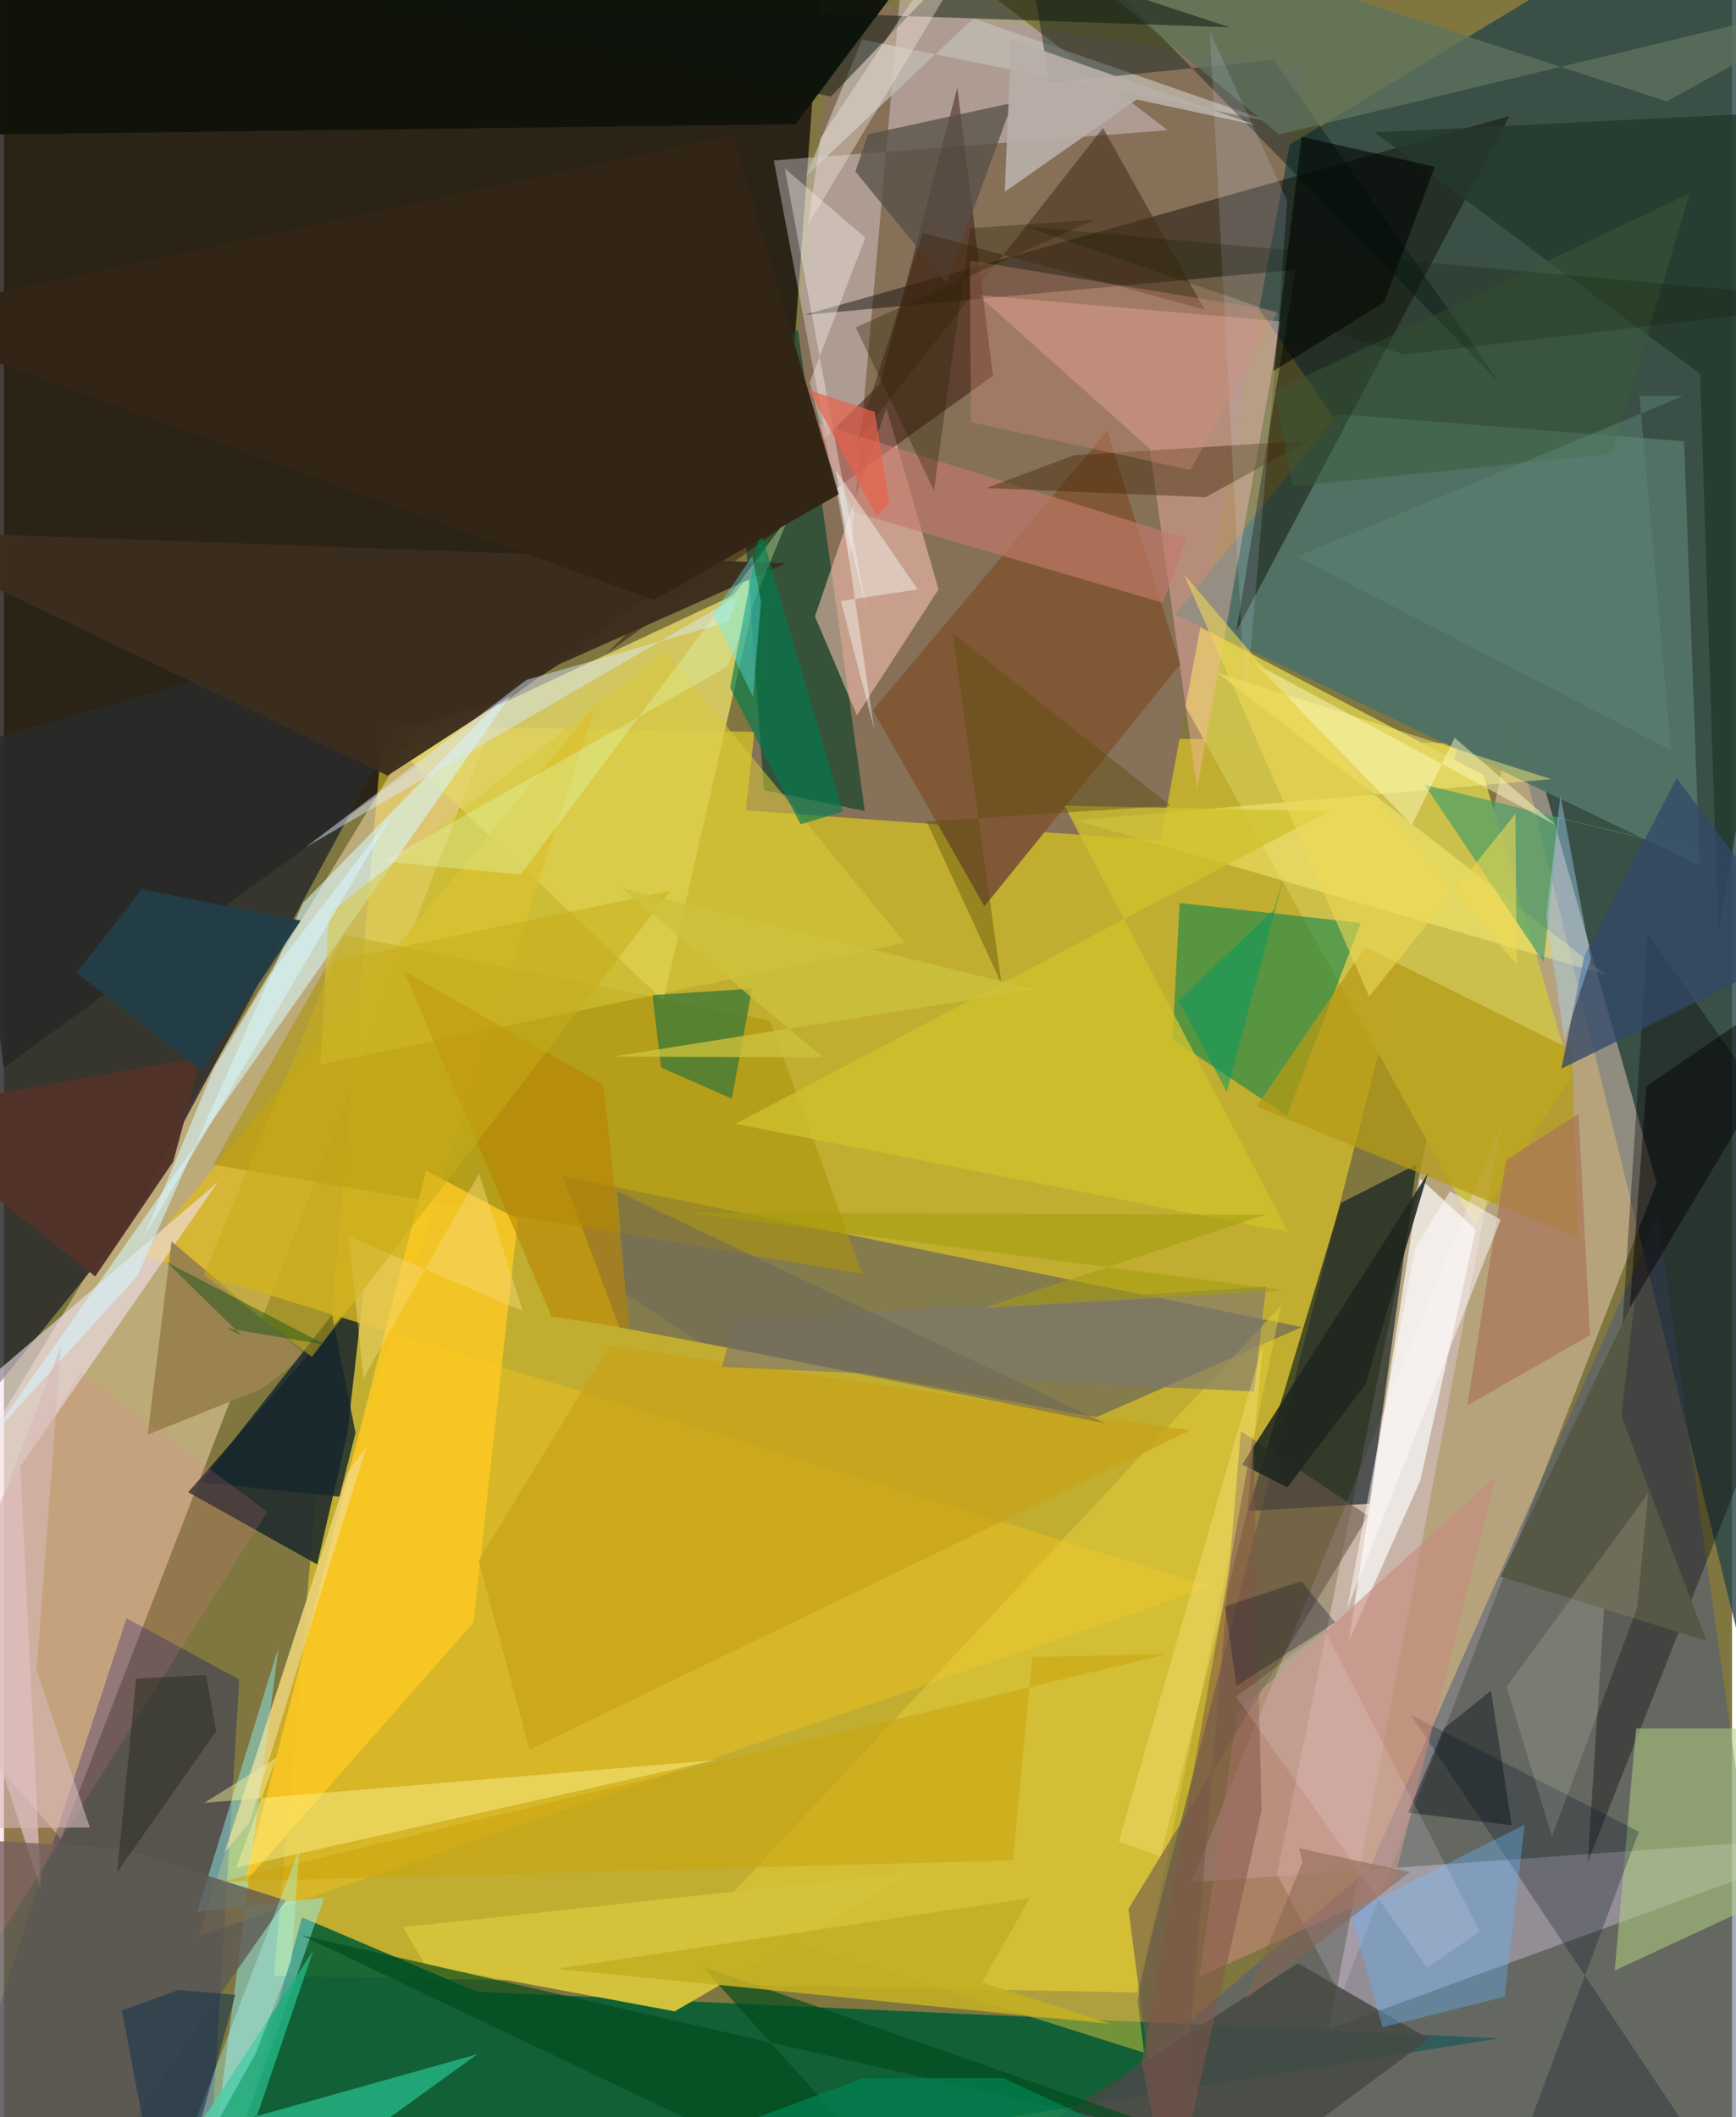 <svg xmlns="http://www.w3.org/2000/svg" width="228" height="278" viewBox="0 0 836 1024"><path fill="#7f773f" d="M0 0h836v1024H0z"/><path fill="#160e0c" fill-opacity=".792" d="M-62-1.641L399.205-62 376.95 241.169-.196 516.585z"/><path fill="#f8da26" fill-opacity=".549" d="M183.411 351.047l-52.77 604.536 417.437 8.118 155.535-604.164z"/><path fill="#2a4648" fill-opacity=".804" d="M572.957 99.635L840.437-62l4.065 876.032-122.355-497.16z"/><path fill="#fddcca" fill-opacity=".439" d="M646.704 965.541l-30.83-59.176 116.363-571.546 67.28 237.286z"/><path fill="#005c35" fill-opacity=".859" d="M228.73 963.315l-84.556-35.978L100.538 1086l623.004-100.15z"/><path fill="#fbdfb4" fill-opacity=".494" d="M27.526 889.315l212.893-550.381-39.244 11.614L-62 785.094z"/><path fill="#cbc04c" fill-opacity=".992" d="M715.758 374.89L538.52 282.337 711.276 592.81l47.12-72.365z"/><path fill="#292a2b" fill-opacity=".839" d="M222.586 291.288L60.708 591.508-62 742.681v-368.91z"/><path fill="#877058" fill-opacity=".988" d="M358.894 391.949l200.694 14.666 69.23-373.281L402.2-1.102z"/><path fill="#3d3f73" fill-opacity=".451" d="M297.757 641.99l230.52 43.515 99.6-43.637-357.52-72.914z"/><path fill="#4d5b81" fill-opacity=".514" d="M800.147 588.25L660.615 903.617l-187.646 159.266 396.377 15.49z"/><path fill="#e3d767" fill-opacity=".824" d="M318.986 483.895l-127.303-120.61 161.3-75.439 15.47-21.043z"/><path fill="#f2daff" fill-opacity=".333" d="M641.096 981.336l83.446-438.033-150.174 367.125L898 887.338z"/><path fill="#222d2c" fill-opacity=".914" d="M151.525 756.64l14.582-62.982 7.846-69.058-84.803 97.13z"/><path fill="#507163" fill-opacity=".988" d="M812.798 213.425l-167.812-13.132-78.347 96.877 253.724 121.475z"/><path fill="#07814f" fill-opacity=".565" d="M565.297 502.618l3.483-65.869 87.62 9.66-35.717 93.33z"/><path fill="#03131c" fill-opacity=".608" d="M601.907 730.81l44.869-148.999 36.623-18.615-22.692 164.088z"/><path fill="#dcb825" fill-opacity=".808" d="M583.91 767.347L66.606 607.257l219.49-265.892L93.902 936.53z"/><path fill="#f9f2ff" fill-opacity=".345" d="M436.336-34.001L562.963 62.97 372.427 77.596l36.688 194.218z"/><path fill="#0a0700" fill-opacity=".447" d="M728.32 56.112l-341.089 96.214 237.632-21.885-28.62 174.725z"/><path fill="#000c6c" fill-opacity=".318" d="M97.217 1086H-40.25l99.553-303.282 54.548 29.608z"/><path fill="#14452b" fill-opacity=".698" d="M416.447 392.277l-48.786-10.1L352.754 177.9l31.314-18.394z"/><path fill="#f3e3f4" fill-opacity=".58" d="M17.922 914.15l-68.365-210.493 153.992-131.992-95.585 137.6z"/><path fill="#10130a" fill-opacity=".976" d="M-62-4.721l12.426 70.317 432.593-5.568L428.51-.77z"/><path fill="#ffc7b8" fill-opacity=".537" d="M412.64 345.997l-20.315-47.874 34.603-100.721 25.2 87.675z"/><path fill="#8ff1fa" fill-opacity=".463" d="M132.826 796.765L95.761 1086l59.157-168.165-61.436 6.845z"/><path fill="#fafbfc" fill-opacity=".706" d="M684.992 569.945l27.03 24.692-26.838 121.462-34.515 77.389z"/><path fill="#fcb9af" fill-opacity=".408" d="M471.32 142.73l83.053 74.408 22.835 164.586 40.634-226.228z"/><path fill="#030005" fill-opacity=".345" d="M766.2 900.603l29-448.99L898 598.154l-27.866 39.653z"/><path fill="#815835" d="M533.763 208.354L420.367 343.54l53.95 94.81 94.757-117.05z"/><path fill="#ab930d" fill-opacity=".6" d="M101.16 563.307l314.037 52.82-44.695-122.523-205.73-41.416z"/><path fill="#2c0500" fill-opacity=".435" d="M291.55 316.086l132.262-130.45L461.22 42.34l17.212 139.4z"/><path fill="#b79b14" fill-opacity=".718" d="M605.91 535.26l155.47 63.175-2.802-90.538-100.045-49.757z"/><path fill="#ffc923" fill-opacity=".808" d="M227.096 784.788l21.516-195.059-44.35-23.595-88.068 344.66z"/><path fill="#b0cf81" fill-opacity=".545" d="M789.573 835.987L898 835.948l-37.18 79.202-81.549 37.932z"/><path fill="#d5f6fc" fill-opacity=".576" d="M-7.389 696.324l71.923-79.18 80.07-180.369 107.269-109.933z"/><path fill="#e9d33d" fill-opacity=".447" d="M551.548 992.81l-3.08-25.743 69.395-335.59-275.75 295.224z"/><path fill="#c3beb4" fill-opacity=".714" d="M415.142 19.152L613.165 58.99 468.936 8.925 388.02 85.197z"/><path fill="#fff47d" fill-opacity=".451" d="M748.603 376.86l-229.988 19.907 256.352 74.707-187.873-146.067z"/><path fill="#3c2e1e" fill-opacity=".965" d="M185.554 375.144l82.945-53.821 109.771-48.881L-62 256.462z"/><path fill="#407b35" fill-opacity=".796" d="M313.69 481.282l4.237 35.054 34.197 15.042 9.837-53.23z"/><path fill="#001717" fill-opacity=".412" d="M505.839 40.024l108.398-11.1 109.241 156.18L490.451-53.342z"/><path fill="#419d66" fill-opacity=".659" d="M744.855 465.406l7.54-69.634 120.967 28.991-186.064-45.161z"/><path fill="#011322" fill-opacity=".275" d="M680.605 829.368L852.005 1086l-132.432-9.724 71.358-190.34z"/><path fill="#c8897e" fill-opacity=".584" d="M671.42 913.81l-93.09 42.305 18.249-128.152 125.028-113.824z"/><path fill="#23ae7e" fill-opacity=".886" d="M101.046 1086l128.044-92.489-137.539 38.615 58.154-88.87z"/><path fill="#24392c" fill-opacity=".816" d="M829.345 451.532L898 52.42 663.017 64.047l157.523 116.81z"/><path fill="#c8a318" fill-opacity=".729" d="M293.058 650.62l-63.369 104.225 24.617 91.36 319.571-154.367z"/><path fill="#dae7ff" fill-opacity=".471" d="M252.77 328.847l98.007-28.23 4.342-12.367-209.279 121.6z"/><path fill="#fff89c" fill-opacity=".427" d="M344.285 851.279l-231.959 52.063 19.434-53.106-34.848 21.732z"/><path fill="#d3c23c" fill-opacity=".992" d="M439.938 905.616l-115.433 67.206-120.687-22.458L193 932.108z"/><path fill="#9a834f" fill-opacity=".992" d="M124.391 671.888l21.617-16.462-64.933-54.962-11.533 93.452z"/><path fill="#6b574c" fill-opacity=".588" d="M543.993 923.273L565.221 1086l33.155-393.856 61.645 41.047z"/><path fill="#324869" fill-opacity=".765" d="M764.437 462.595l-10.989 54.341 117.544-58.226-61.78-82.307z"/><path fill="#554e47" fill-opacity=".745" d="M411.906 82.945l44.098 53.975 31.803-87.126L418.06 64.94z"/><path fill="#d7c83a" fill-opacity=".533" d="M152.99 514.998l282.91-59.017-116.11-140.946L157.17 441.75z"/><path fill="#5d725e" fill-opacity=".765" d="M463.796-62L616.915 65.055 898-2.475l-93.578 51.54z"/><path fill="#c27a6b" fill-opacity=".651" d="M388.987 203.3l183.1 57.14-11.394 31.12-149.317-43.818z"/><path fill="#454942" fill-opacity=".827" d="M561.445 1081.055l127.95-94.882-63.371-36.615L413.187 1086z"/><path fill="#66b7fe" fill-opacity=".361" d="M735.695 882.49l-84.231 42.418 15.391 55.581 59.101-14.767z"/><path fill="#b8afa7" fill-opacity=".914" d="M548 48.116l-63.83 44.651 3.06-73.673 118.255 41.36z"/><path fill="#44290a" fill-opacity=".439" d="M581.297 240.466l-105.98-4.409 42.24-15.854 113.74-7.118z"/><path fill="#004b1c" fill-opacity=".659" d="M337.646 951.013L459.057 1086 144.104 936.085l434.91 99.39z"/><path fill="#442c16" fill-opacity=".545" d="M444.592 112.7l136.255 37.022-49.133-87.8-119.367 151.929z"/><path fill="#fffaf3" fill-opacity=".353" d="M416.694 114.978l-38.92-33.489 39.312 212.33-27.29-108.95z"/><path fill="#1d2520" fill-opacity=".871" d="M658.647 669.526l30.19-101.978-89.803 140.74 21.826 11.081z"/><path fill="#e2ffba" fill-opacity=".329" d="M249.921 423.05l-66.105-6.442 166.274-94.273 29.67-72.645z"/><path fill="#007c4f" fill-opacity=".631" d="M365.88 255.981l39.83 136.624-20.332 6.07-34.102-66.052z"/><path fill="#000500" fill-opacity=".588" d="M667.663 146.204l-53.704 33.318 13.862-113.296 64.354 14.46z"/><path fill="#fdfcbc" fill-opacity=".478" d="M701.82 356.851l-20.646 42.065-76.596-78.384 146.311 78.702z"/><path fill="#5e5954" fill-opacity=".788" d="M-62 887.037L19.946 1086l116.376-166.818-79.738-25.265z"/><path fill="#d3e3ff" fill-opacity=".165" d="M615.954 164.727l4.824-67.542-37.453-82.004 17.3 327.632z"/><path fill="#322515" d="M314.384 290.227l89.394-51.146-50.991-173.766L-62 154.204z"/><path fill="#cfc12d" fill-opacity=".788" d="M353.85 543.562l267.428 52.46-108.215-206.318 127.894 2.65z"/><path fill="#7d786d" fill-opacity=".655" d="M610.602 622.313l-257.016 16.442-6.318 22.342 257.46 11.906z"/><path fill="#523229" fill-opacity=".98" d="M95.58 511.304l-151.042 27.02 99.601 79.078 37.75-55.617z"/><path fill="#caa408" fill-opacity=".498" d="M104.845 910.142l383.291-10.35 9.387-98.314 65.844-1.609z"/><path fill="#a87258" fill-opacity=".659" d="M767.255 645.851l-5.466-107.073-35.1 22.234-18.75 118.732z"/><path fill="#565744" fill-opacity=".988" d="M724.043 762.506l65.062-135.012-6.64 57.393 41.175 108.794z"/><path fill="#d38e7c" fill-opacity=".353" d="M616.252 150.549l-42.338 76.713-106.123-23.068-.473-78.167z"/><path fill="#a9fff8" fill-opacity=".361" d="M69.695 1086l73.13-191.535-3.649 53.71-17.377 45.056z"/><path fill="#b88201" fill-opacity=".565" d="M193.563 469.76l96.466 54.837 12.652 117.933-37.821-5.77z"/><path fill="#eed856" fill-opacity=".588" d="M731.19 393.648l.654 72.789-161.097-188.818 89.684 204.37z"/><path fill="#c3af23" fill-opacity=".875" d="M267.325 952.24l229.006-34.211-23.242 40.77 62.377 20.112z"/><path fill="#0a140e" fill-opacity=".494" d="M178.952-1.142l221.094 47.847 70.707-73.734 122.15 40.23z"/><path fill="#f3f7dd" fill-opacity=".145" d="M726.939 815.774l68.488-93.444-5.289 55.05-41.285 110.944z"/><path fill="#d5f4fc" fill-opacity=".592" d="M188 393.733l-59.43 77.915-27.017 45.248-34.328 82.26z"/><path fill="#15272d" fill-opacity=".816" d="M170.075 692.989l-7.752 30.902-67.284-6.934 63.709-81.011z"/><path fill="#a7d8fe" fill-opacity=".404" d="M746.16 443.028l6.84-58.321 14.753 79.046-12.812 39.06z"/><path fill="#233e47" fill-opacity=".969" d="M35.074 470.423l31.583-40.19 76.878 14.996-48.116 72.442z"/><path fill="#008051" fill-opacity=".769" d="M658.984 1086l-396.621-23.953 153.327-56.908 67.754-.015z"/><path fill="#f9fbf7" fill-opacity=".435" d="M442.031 285.076l-37.18 5.623 16.144 62.02-18.518-125.239z"/><path fill="#5b4d0c" fill-opacity=".412" d="M458.924 306.108l105.424 83.579-117.971 7.64 36.22 78.558z"/><path fill="#f1dfa8" fill-opacity=".565" d="M118.741 881.65l-12.102 14.315 59.832-184.132 9.002-12.443z"/><path fill="#14364e" fill-opacity=".569" d="M57.065 972.447l27.353-9.996 27.512 2.407L78.705 1086z"/><path fill="#f4d876" fill-opacity=".478" d="M166.795 597.993l84.184 36.12-21.118-66.465-55.926 98.91z"/><path fill="#ffe484" fill-opacity=".365" d="M539.31 890.728l69.66-240.262-7.353 80.1-42.069 167.263z"/><path fill="#030000" fill-opacity=".455" d="M898 445.775v8.93L794.585 525.34l-8.05 107.211z"/><path fill="#000914" fill-opacity=".388" d="M719.375 817.758l-22.734 18.14-17.292 40.826 50.066 6.115z"/><path fill="#835549" fill-opacity=".522" d="M604.36 693.727l4.022 181.986-43.64 192.744-14.35-70.704z"/><path fill="#ec7d92" fill-opacity=".169" d="M-60.26 818.705l54.016 124.468 133.626-211.945-90.25-67.217z"/><path fill="#f1e3d4" fill-opacity=".42" d="M395.01 66.834l56.485-84.81 19.052-9.32-81.632 136.137z"/><path fill="#c7ac1a" fill-opacity=".522" d="M322.352 430.863L159.67 464.81 96.722 616.594l52.275 39.686z"/><path fill="#fffbfa" fill-opacity=".51" d="M682.73 603.685l-33.007 174.54 74.327-188.343-24.51-13.726z"/><path fill="#272c1c" fill-opacity=".498" d="M63.951 811.888l-9.16 93.61 47.867-68.154-4.89-27.2z"/><path fill="#099960" fill-opacity=".537" d="M591.554 528.159l27.73-104.247-4.941 16.22-46.106 43.694z"/><path fill="#a69d0f" fill-opacity=".569" d="M473.966 632.638L610.2 587.51l-279.492-1.006 289.47 37.574z"/><path fill="#2a2100" fill-opacity=".341" d="M527.656 106.24L412.043 158.4l37.86 78.816 17.548-126.804z"/><path fill="#cdc23b" fill-opacity=".78" d="M294.532 511.061l101.569.29-97.537-81.957 200.17 49.186z"/><path fill="#e7634d" fill-opacity=".714" d="M428.17 242.964l-6.906-43.792-31.737-10.465 32.911 61.301z"/><path fill="#f4f1ff" fill-opacity=".149" d="M596.096 820.71l42.897-32.148 74.983 145.581-25.478 17.558z"/><path fill="#5fefff" fill-opacity=".369" d="M343.046 296.926l19.31 40.153 3.876-46.013-4.143-22.28z"/><path fill="#3b5c39" fill-opacity=".486" d="M815.507 93.506L614.81 189.047l8.463 46.17L778 219.536z"/><path fill="#5e8877" fill-opacity=".459" d="M791.215 191.51l15.274 171.324-181.063-93.632 186.855-77.642z"/><path fill="#111801" fill-opacity=".227" d="M494.036 109.571l122.048 41.963 61.31 19.923L898 145.752z"/><path fill="#094f12" fill-opacity=".424" d="M78.606 610.408l76.903 40.011-47.734-7.99 7.163 3.52z"/><path fill="#886350" fill-opacity=".51" d="M600.82 966.97l79.314-61.511-53.585-11.512 1.595 6.859z"/><path fill="#6d6755" fill-opacity=".541" d="M296.665 576.258l236.437 112.275-196.806-39.551-35.423-22.975z"/><path fill="#15192a" fill-opacity=".337" d="M590.712 776.979l36.95-12.18 16.351 19.88-47.725 30.707z"/><path fill="#d7b9b7" fill-opacity=".596" d="M15.813 807.937l25.758 75.945-103.571.732 89.592-233.811z"/></svg>